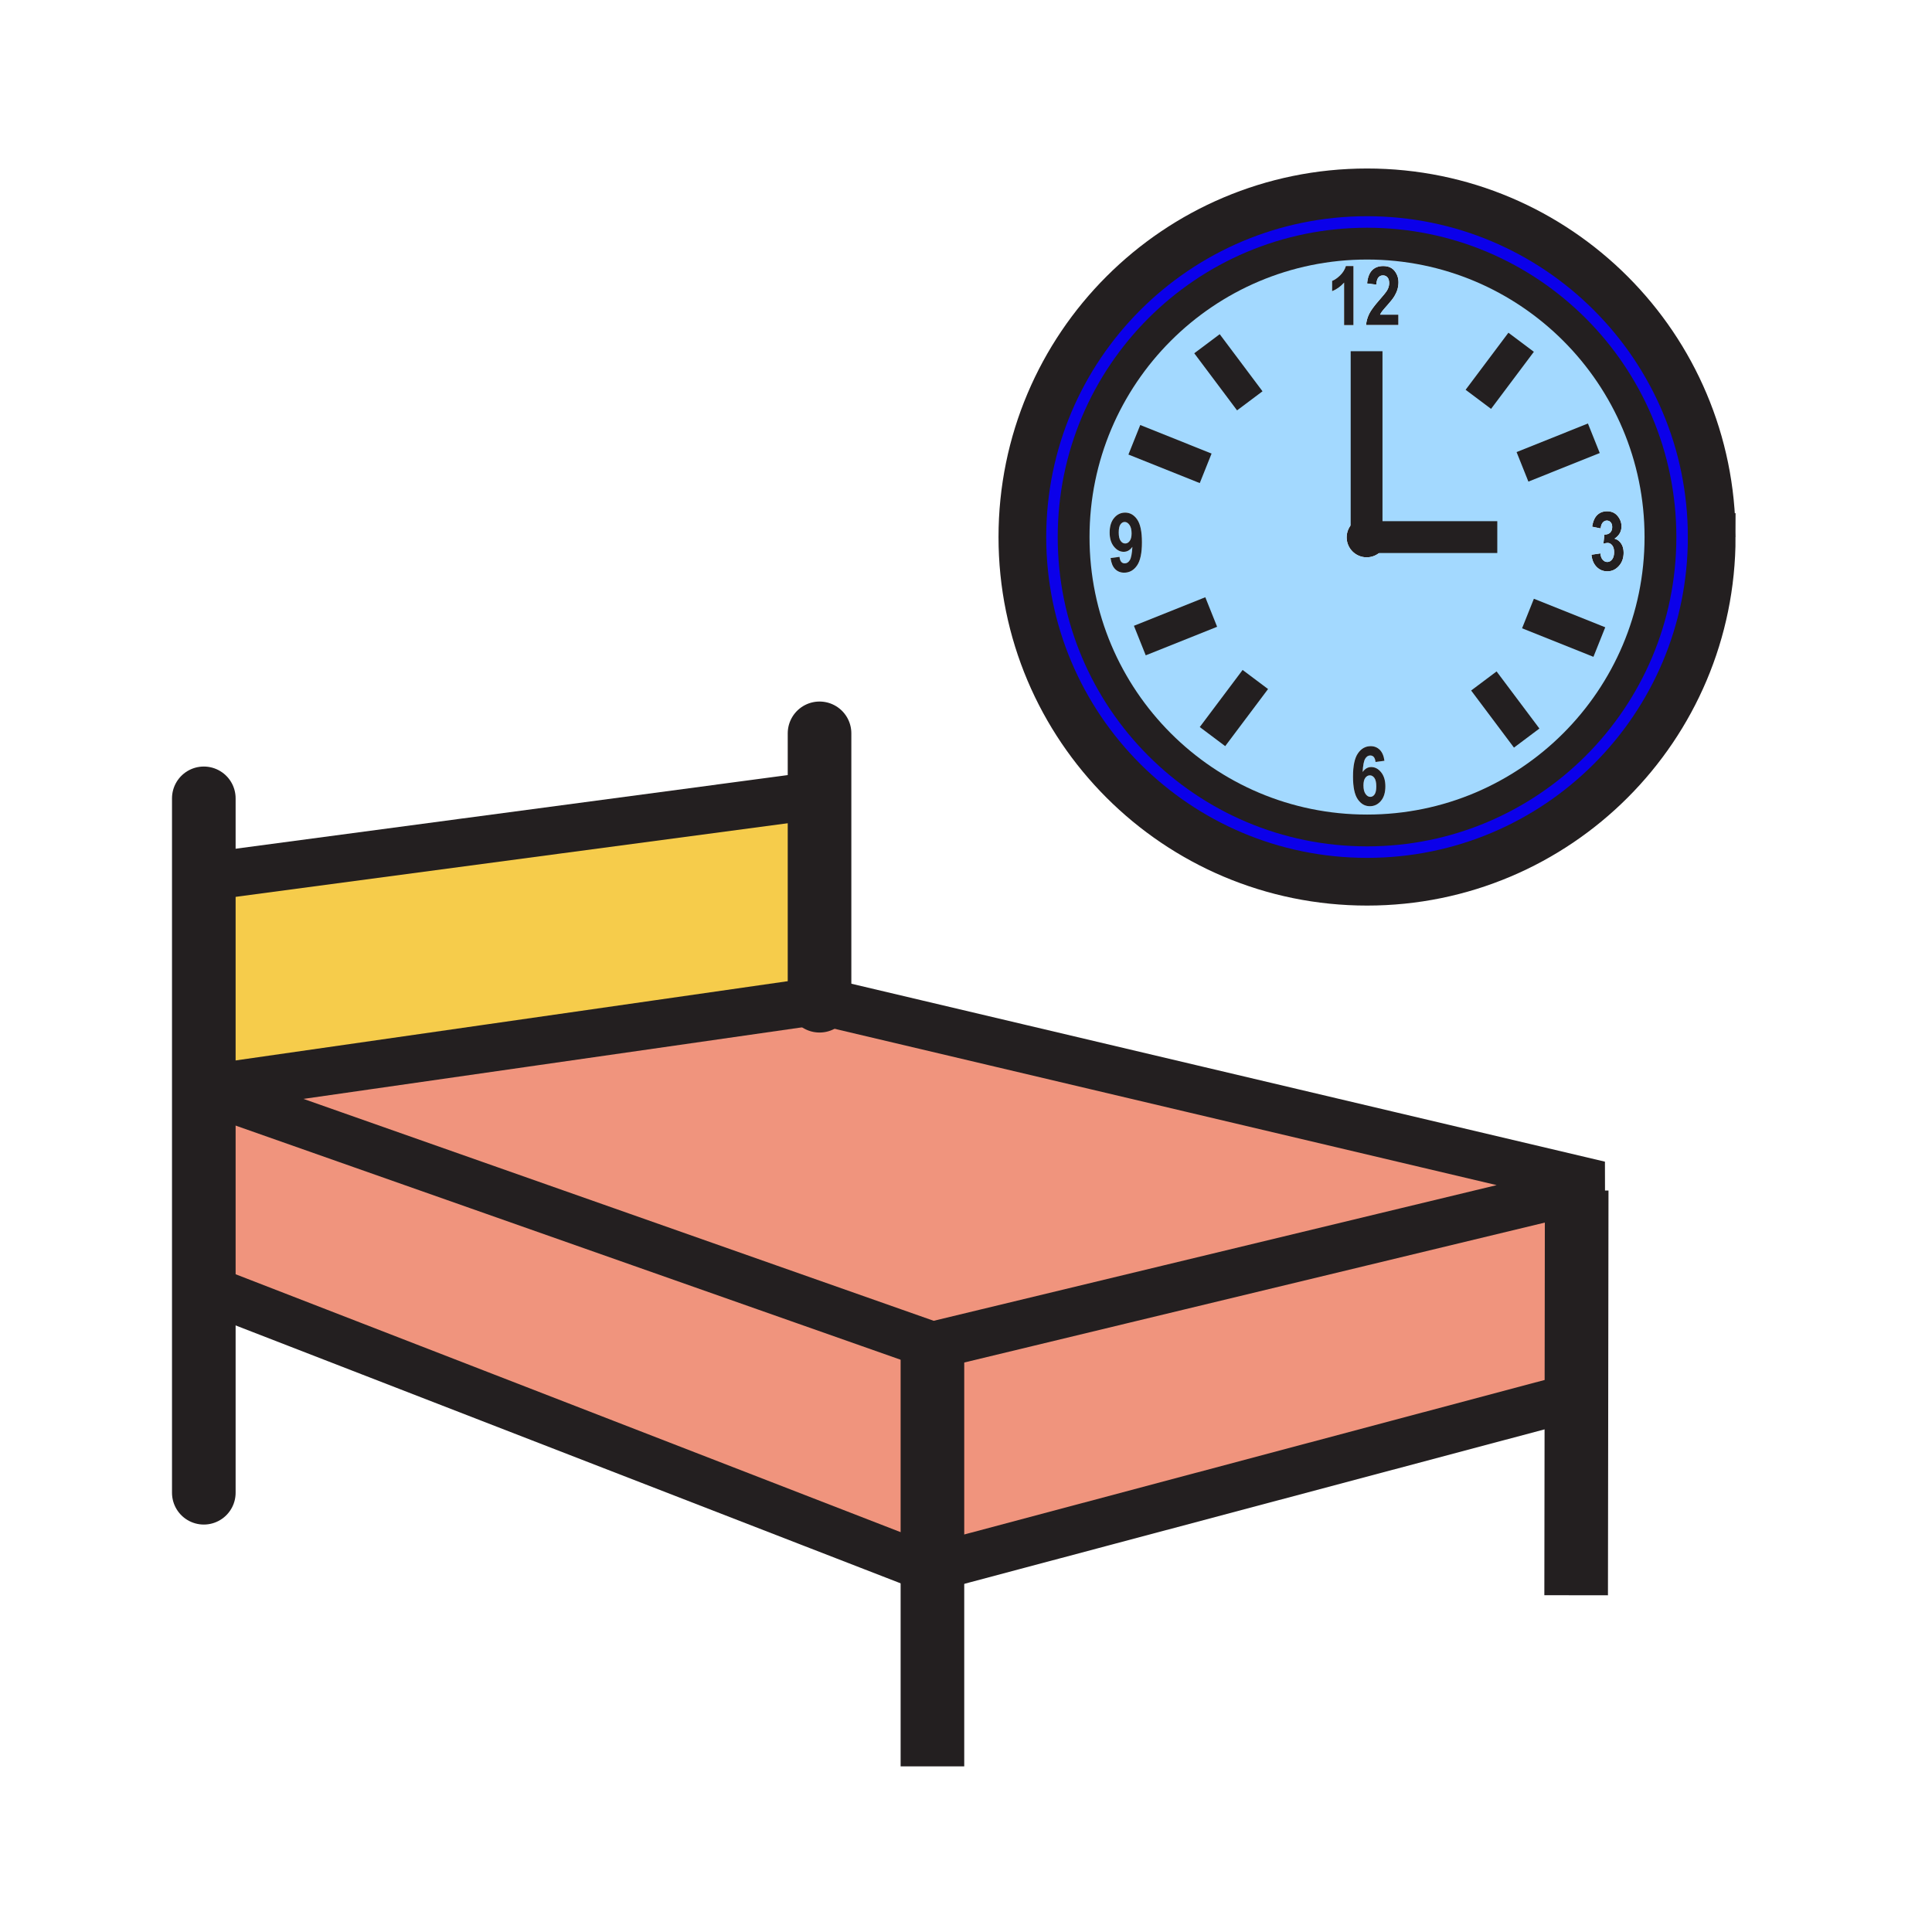 <svg xmlns="http://www.w3.org/2000/svg" width="850.394" height="850.394" viewBox="0 0 850.394 850.394" overflow="visible"><path fill="#f0947d" d="M693.99 523.96L410.42 592.3 89.71 479.38l271.02-38.9 343.29 81.06z"/><path fill="#f0947d" d="M410.42 592.3l283.57-68.34.01.04-.12 91.12h-2.14l-281.32 74.89z"/><path d="M601.73 84.67c83.779 0 151.699 67.93 151.699 151.72S685.51 388.1 601.73 388.1c-83.79 0-151.721-67.92-151.721-151.71S517.94 84.67 601.73 84.67zm129.14 151.72c0-71.32-57.83-129.15-129.14-129.15-71.341 0-129.16 57.83-129.16 129.15 0 71.32 57.819 129.15 129.16 129.15 71.31 0 129.14-57.83 129.14-129.15z" fill="#0b00ea"/><path fill="#f6cc4b" d="M360.73 349.89v90.59l-271.02 38.9v-93.35z"/><path fill="#f0947d" d="M410.42 592.3v97.71l-2.46.65-.16-.59L89.71 566.71v-87.33z"/><path d="M706.2 235.29c1.06.03 1.899-.25 2.52-.84.61-.58.91-1.41.91-2.47 0-.89-.22-1.58-.66-2.09-.439-.5-1.01-.75-1.7-.75-.689 0-1.289.29-1.8.87-.51.59-.81 1.45-.899 2.6l-3.78-.78c.39-2.38 1.15-4.1 2.29-5.17 1.14-1.08 2.57-1.62 4.3-1.62 1.94 0 3.49.69 4.63 2.07 1.141 1.37 1.71 2.89 1.71 4.56 0 1.13-.25 2.15-.76 3.05-.52.91-1.28 1.7-2.31 2.38 1.189.32 2.149 1.02 2.89 2.11.75 1.08 1.12 2.44 1.12 4.07 0 2.37-.7 4.33-2.12 5.88-1.41 1.55-3.09 2.32-5.04 2.32-1.86 0-3.44-.65-4.74-1.96-1.29-1.31-2.04-3.09-2.26-5.35l3.94-.59c.109 1.22.449 2.16 1.02 2.81.57.64 1.24.97 2.01.97.84 0 1.55-.39 2.13-1.15.58-.77.87-1.83.87-3.18 0-1.26-.27-2.25-.83-2.97-.56-.72-1.229-1.08-2.02-1.08-.521 0-1.14.13-1.87.37l.449-4.06zM601.52 227.72h.03c4.83 0 8.75 3.88 8.811 8.69v.11c0 4.86-3.94 8.79-8.811 8.79-4.85 0-8.8-3.93-8.8-8.79 0-4.85 3.93-8.78 8.77-8.8zM613.86 119.27c1.13 1.45 1.699 3.11 1.699 4.98 0 1.06-.149 2.08-.43 3.08-.29.99-.74 1.99-1.34 3-.6 1.01-1.6 2.29-3 3.86-1.31 1.47-2.14 2.44-2.48 2.91-.35.47-.63.93-.84 1.38h8.09v4.62H601.28c.149-1.74.62-3.4 1.399-4.97.78-1.57 2.311-3.63 4.57-6.19 1.78-2.03 2.88-3.41 3.3-4.13.61-1.05.91-2.1.91-3.16 0-1.13-.25-1.98-.75-2.56-.51-.58-1.17-.86-1.99-.86-1.8 0-2.77 1.35-2.91 4.06l-4.06-.53c.24-2.64.98-4.57 2.2-5.81 1.22-1.23 2.84-1.85 4.87-1.85 2.231 0 3.911.72 5.041 2.17z" fill="#231f20"/><path d="M604.97 342.44c.55.78.82 2.01.82 3.71 0 1.63-.25 2.8-.75 3.52-.51.72-1.14 1.08-1.9 1.08-.779 0-1.479-.43-2.09-1.3-.609-.86-.91-2.11-.91-3.75 0-1.47.271-2.57.811-3.31.55-.74 1.21-1.11 2-1.11.799 0 1.479.39 2.019 1.16z" fill="#a3d9ff"/><path d="M605.45 335.4l3.939-.53c-.3-2.16-.989-3.77-2.069-4.84-1.08-1.06-2.41-1.6-3.99-1.6-2.28 0-4.15 1.05-5.6 3.13-1.461 2.08-2.19 5.5-2.19 10.24 0 4.68.7 8.02 2.11 10.04 1.399 2.02 3.159 3.03 5.29 3.03 1.939 0 3.569-.77 4.88-2.33 1.319-1.55 1.97-3.69 1.97-6.43 0-2.56-.62-4.62-1.86-6.17-1.239-1.54-2.699-2.32-4.37-2.32-.75 0-1.449.19-2.069.55-.63.37-1.2.91-1.71 1.64.16-2.93.529-4.87 1.12-5.84.58-.96 1.319-1.44 2.21-1.44 1.369 0 2.149.96 2.339 2.87zm6.01-210.75c0 1.06-.3 2.11-.91 3.16-.42.72-1.52 2.1-3.3 4.13-2.26 2.56-3.79 4.62-4.57 6.19a13.74 13.74 0 0 0-1.399 4.97h14.279v-4.62h-8.09c.21-.45.49-.91.84-1.38.341-.47 1.171-1.44 2.48-2.91 1.4-1.57 2.4-2.85 3-3.86.6-1.01 1.05-2.01 1.34-3 .28-1 .43-2.02.43-3.08 0-1.87-.569-3.53-1.699-4.98s-2.811-2.17-5.04-2.17c-2.03 0-3.65.62-4.87 1.85-1.22 1.24-1.96 3.17-2.2 5.81l4.06.53c.141-2.71 1.11-4.06 2.91-4.06.82 0 1.48.28 1.99.86.499.58.749 1.43.749 2.56zm97.26 109.8c-.62.59-1.46.87-2.52.84l-.45 4.06c.73-.24 1.35-.37 1.87-.37.79 0 1.46.36 2.02 1.08.561.72.83 1.71.83 2.97 0 1.35-.29 2.41-.87 3.18-.58.76-1.29 1.15-2.13 1.15-.77 0-1.439-.33-2.01-.97-.57-.65-.91-1.59-1.02-2.81l-3.94.59c.22 2.26.97 4.04 2.26 5.35 1.3 1.31 2.88 1.96 4.74 1.96 1.95 0 3.63-.77 5.04-2.32 1.42-1.55 2.12-3.51 2.12-5.88 0-1.63-.37-2.99-1.12-4.07-.74-1.09-1.7-1.79-2.89-2.11 1.029-.68 1.79-1.47 2.31-2.38.51-.9.76-1.92.76-3.05 0-1.67-.569-3.19-1.71-4.56-1.14-1.38-2.689-2.07-4.63-2.07-1.729 0-3.16.54-4.3 1.62-1.14 1.07-1.9 2.79-2.29 5.17l3.78.78c.09-1.15.39-2.01.899-2.6.511-.58 1.11-.87 1.8-.87s1.261.25 1.7.75c.44.51.66 1.2.66 2.09.001 1.06-.299 1.89-.909 2.47zm-210.29 6.25c-.16 2.93-.54 4.88-1.12 5.84-.579.95-1.319 1.43-2.229 1.43-1.35 0-2.12-.96-2.311-2.87l-3.939.53c.29 2.19.96 3.81 2.01 4.86 1.04 1.05 2.37 1.58 3.97 1.58 2.32 0 4.2-1.04 5.65-3.13 1.46-2.08 2.18-5.5 2.18-10.25 0-4.67-.699-8.02-2.09-10.03-1.39-2.02-3.16-3.03-5.31-3.03-1.92 0-3.54.78-4.851 2.35-1.31 1.56-1.97 3.71-1.97 6.44 0 2.56.63 4.6 1.87 6.15 1.25 1.54 2.68 2.31 4.3 2.31.78 0 1.49-.18 2.12-.55.64-.36 1.21-.91 1.72-1.63zm103.09-12.98c-4.84.02-8.77 3.95-8.77 8.8 0 4.86 3.95 8.79 8.8 8.79 4.87 0 8.811-3.93 8.811-8.79v-.11c-.061-4.81-3.98-8.69-8.811-8.69h-.03zm-5.79-84.62v-26h-3.311c-.47 1.55-1.32 2.91-2.53 4.1-1.22 1.18-2.399 2-3.54 2.46v4.5c2-.8 3.761-2.06 5.28-3.78v18.72h4.101zm6-35.86c71.31 0 129.14 57.83 129.14 129.15 0 71.32-57.83 129.15-129.14 129.15-71.341 0-129.16-57.83-129.16-129.15 0-71.32 57.82-129.15 129.16-129.15z" fill="#a3d9ff"/><path d="M600.14 345.7c0 1.64.301 2.89.91 3.75.61.87 1.311 1.3 2.09 1.3.761 0 1.391-.36 1.9-1.08.5-.72.75-1.89.75-3.52 0-1.7-.271-2.93-.82-3.71-.54-.77-1.22-1.16-2.02-1.16-.79 0-1.45.37-2 1.11-.54.74-.81 1.84-.81 3.31zm-.36-5.89c.51-.73 1.08-1.27 1.71-1.64.62-.36 1.319-.55 2.069-.55 1.671 0 3.131.78 4.37 2.32 1.24 1.55 1.86 3.61 1.86 6.17 0 2.74-.65 4.88-1.97 6.43-1.311 1.56-2.94 2.33-4.88 2.33-2.131 0-3.891-1.01-5.29-3.03-1.41-2.02-2.11-5.36-2.11-10.04 0-4.74.729-8.16 2.19-10.24 1.449-2.08 3.319-3.13 5.6-3.13 1.58 0 2.91.54 3.99 1.6 1.08 1.07 1.77 2.68 2.069 4.84l-3.939.53c-.19-1.91-.97-2.87-2.34-2.87-.891 0-1.63.48-2.21 1.44-.589.97-.959 2.91-1.119 5.84zM595.73 117.1v26h-4.101v-18.72c-1.52 1.72-3.28 2.98-5.28 3.78v-4.5c1.141-.46 2.32-1.28 3.54-2.46 1.21-1.19 2.061-2.55 2.53-4.1h3.311z" fill="#231f20"/><path d="M498.08 234.79c0 1.48-.28 2.58-.83 3.32-.55.74-1.2 1.11-1.97 1.11-.811 0-1.48-.38-2.03-1.16-.55-.77-.83-1.99-.83-3.66s.25-2.86.76-3.57c.5-.72 1.13-1.08 1.891-1.08.77 0 1.47.44 2.09 1.31.609.86.919 2.11.919 3.73z" fill="#a3d9ff"/><path d="M497.25 238.11c.55-.74.83-1.84.83-3.32 0-1.62-.311-2.87-.92-3.73-.62-.87-1.32-1.31-2.09-1.31-.761 0-1.391.36-1.891 1.08-.51.71-.76 1.9-.76 3.57s.28 2.89.83 3.66c.55.78 1.22 1.16 2.03 1.16.771 0 1.421-.37 1.971-1.11zm3.3-9.45c1.391 2.01 2.09 5.36 2.09 10.03 0 4.75-.72 8.17-2.18 10.25-1.45 2.09-3.33 3.13-5.65 3.13-1.6 0-2.93-.53-3.97-1.58-1.05-1.05-1.72-2.67-2.01-4.86l3.939-.53c.19 1.91.961 2.87 2.311 2.87.91 0 1.65-.48 2.229-1.43.58-.96.96-2.91 1.12-5.84-.51.72-1.08 1.27-1.72 1.63-.63.37-1.34.55-2.12.55-1.62 0-3.05-.77-4.3-2.31-1.24-1.55-1.87-3.59-1.87-6.15 0-2.73.66-4.88 1.97-6.44 1.311-1.57 2.931-2.35 4.851-2.35 2.15 0 3.92 1.01 5.31 3.03z" fill="#231f20"/><g fill="none" stroke="#231f20"><path stroke-width="28" stroke-linecap="round" stroke-linejoin="round" d="M89.71 351.4v305.65M360.73 322.79v117.69"/><path stroke-width="21" d="M89.71 386.03l271.02-36.14M89.71 479.38l271.02-38.9 343.29 81.06-10.03 2.42-283.57 68.34L89.71 479.38M691.74 615.12l-281.32 74.89-2.46.65-3.97 1.06M407.8 690.07L89.71 566.71"/><path stroke-width="28" d="M410.42 592.3v185.19M694 524l-.12 91.12-.12 87.05"/><path d="M730.87 236.39c0 71.32-57.83 129.15-129.14 129.15-71.341 0-129.16-57.83-129.16-129.15 0-71.32 57.819-129.15 129.16-129.15 71.31 0 129.14 57.83 129.14 129.15z" stroke-width="14"/><path d="M753.43 236.39c0 83.79-67.92 151.71-151.699 151.71-83.79 0-151.721-67.92-151.721-151.71S517.94 84.67 601.73 84.67c83.78 0 151.7 67.93 151.7 151.72z" stroke-width="21"/><path stroke-width="14" d="M499.29 193.58l31.4 12.56M531.27 151.3l18.84 25.13M701.55 192.91l-31.41 12.57M669.55 150.65l-18.84 25.12M501.71 281.95l31.42-12.57M533.69 324.22l18.86-25.13M703.97 282.61l-31.41-12.56M671.99 324.87l-18.85-25.13M601.52 154.6V232.56M659.05 236.41h-57.82"/></g><path fill="none" d="M0 0h850.394v850.394H0z"/></svg>